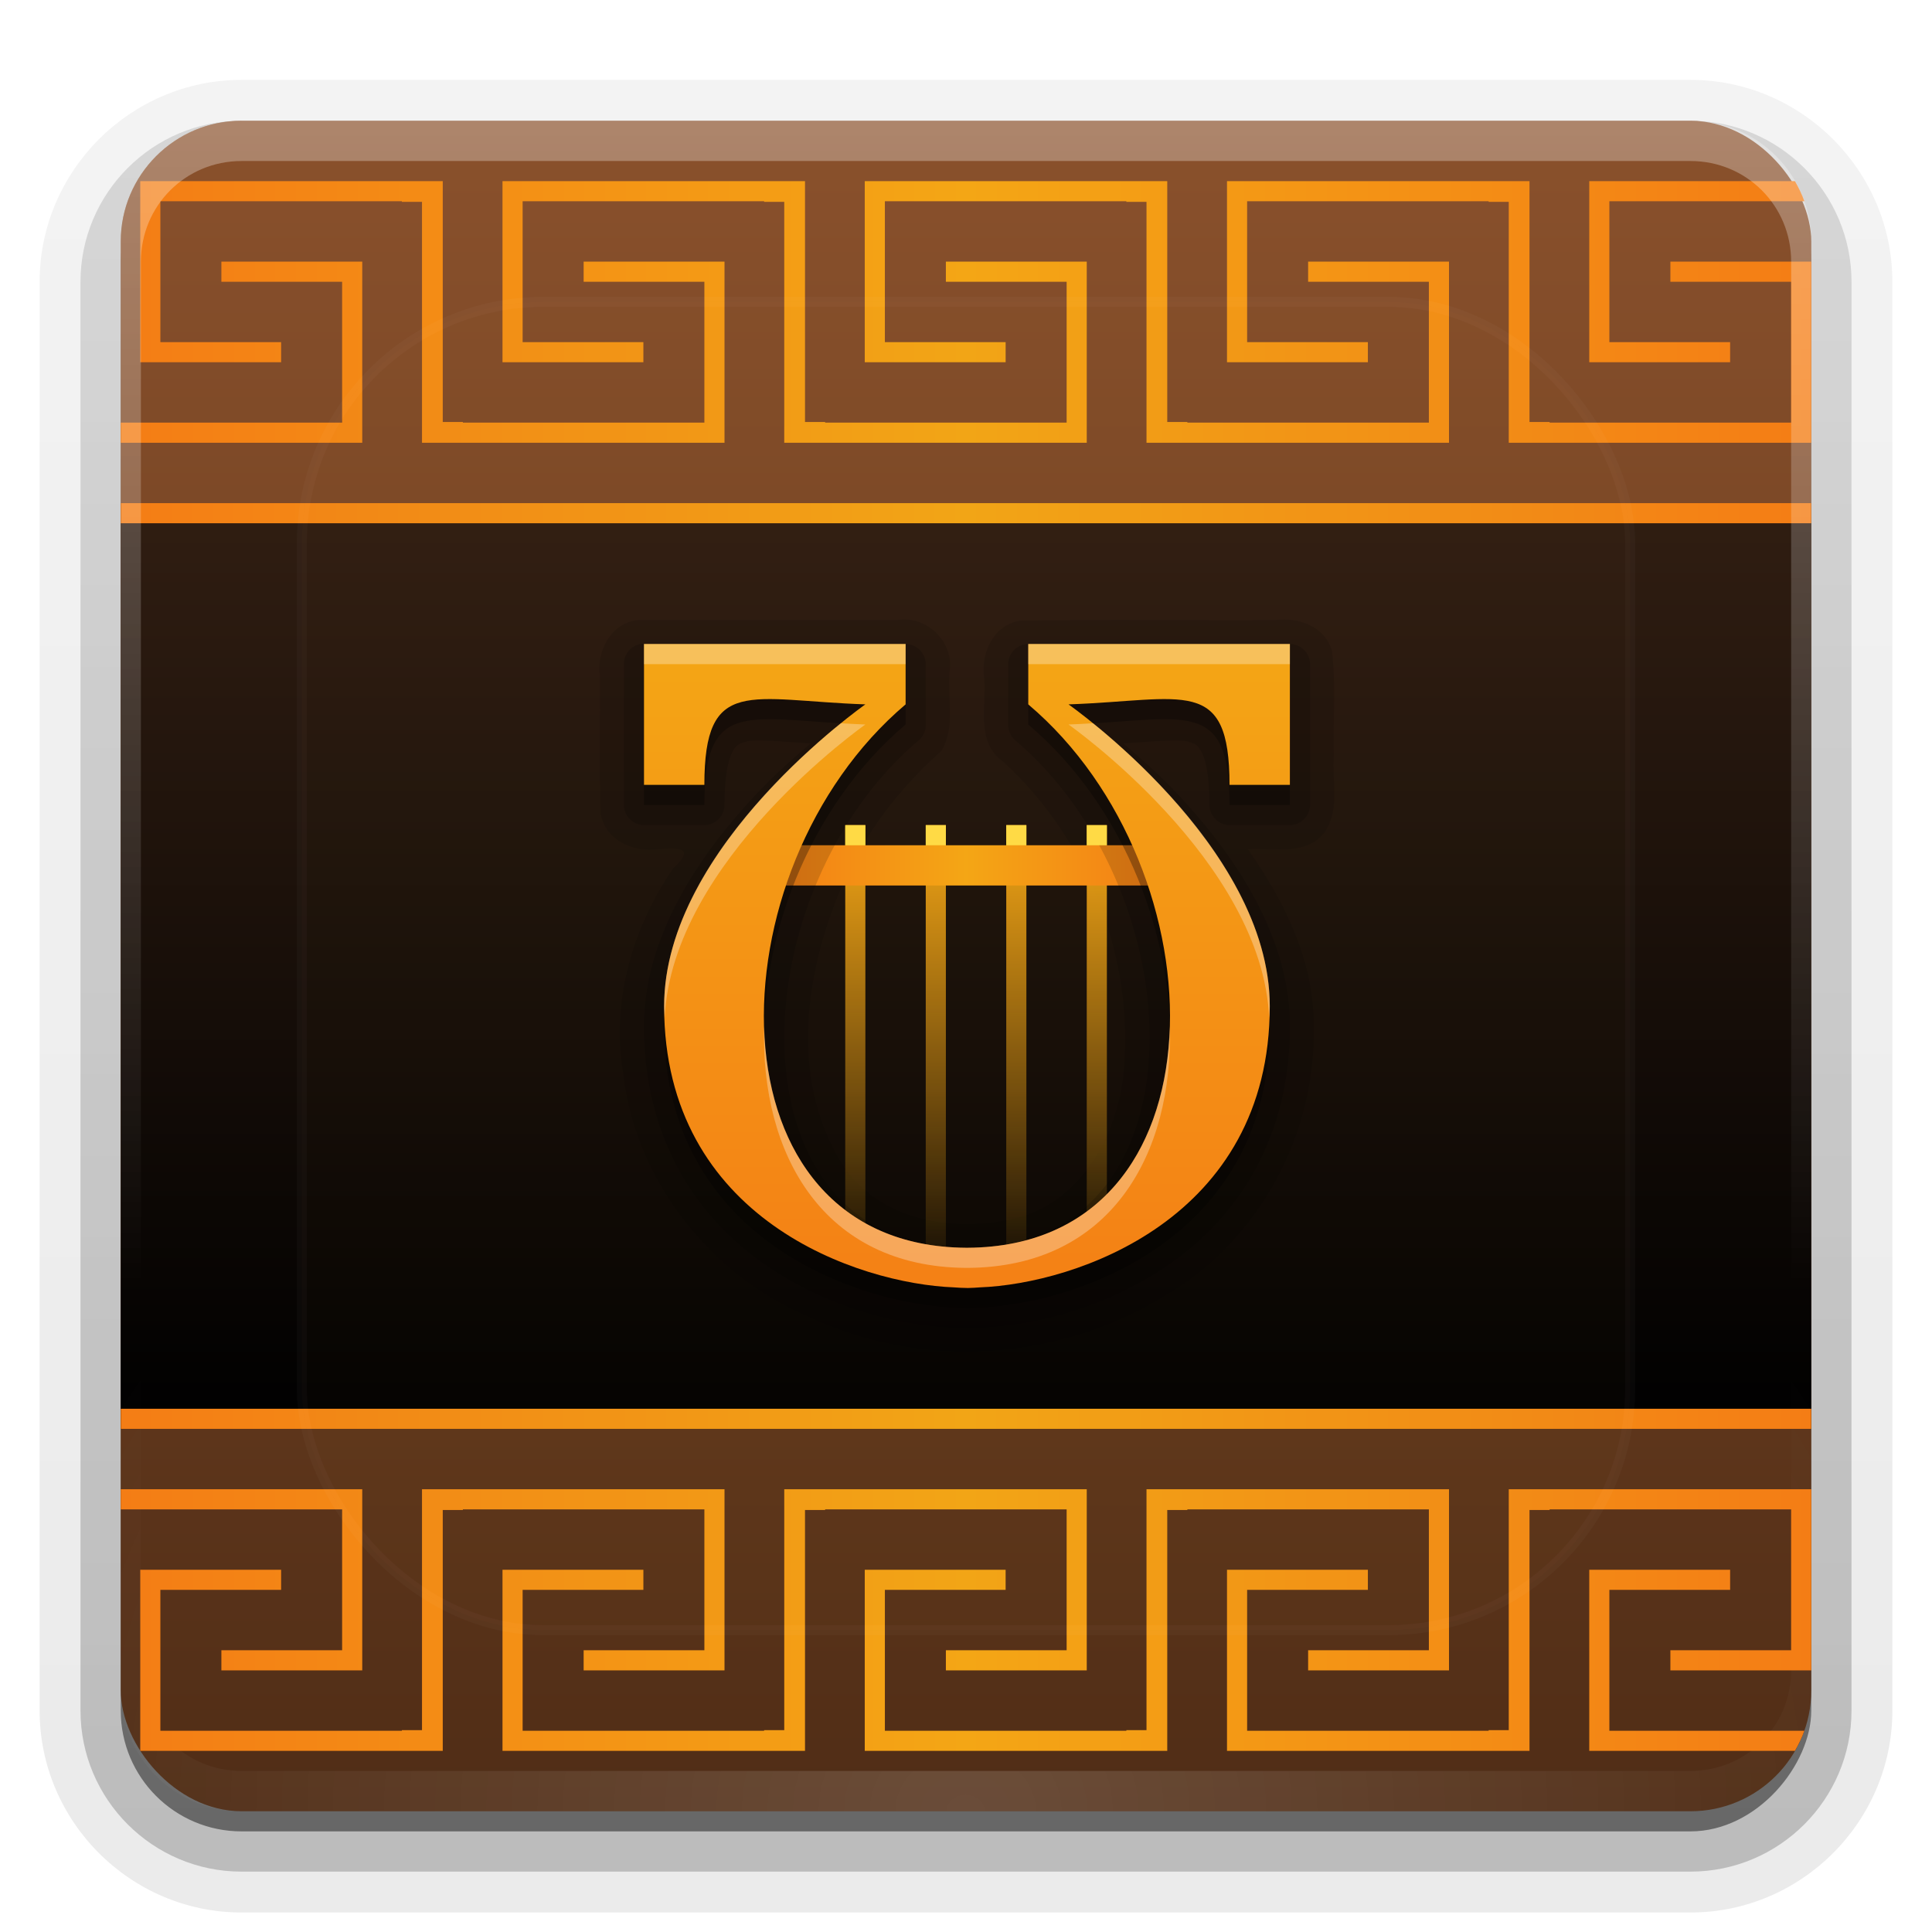 <?xml version="1.0" encoding="UTF-8" standalone="no"?>
<!-- Created with Inkscape (http://www.inkscape.org/) -->
<svg id="svg2408" xmlns:rdf="http://www.w3.org/1999/02/22-rdf-syntax-ns#" xmlns="http://www.w3.org/2000/svg" height="96" width="96" version="1.0" xmlns:cc="http://creativecommons.org/ns#" xmlns:xlink="http://www.w3.org/1999/xlink" xmlns:dc="http://purl.org/dc/elements/1.1/">
 <defs id="defs2410">
  <linearGradient id="linearGradient4052">
   <stop id="stop4054" style="stop-color:#f4a615" offset="0"/>
   <stop id="stop4056" style="stop-color:#f47d15" offset="1"/>
  </linearGradient>
  <linearGradient id="ButtonShadow" y2="7.016" gradientUnits="userSpaceOnUse" x2="45.448" gradientTransform="scale(1.006 .994)" y1="92.54" x1="45.448">
   <stop id="stop3750" offset="0"/>
   <stop id="stop3752" style="stop-opacity:.588" offset="1"/>
  </linearGradient>
  <linearGradient id="linearGradient3737">
   <stop id="stop3739" style="stop-color:#fff" offset="0"/>
   <stop id="stop3741" style="stop-color:#fff;stop-opacity:0" offset="1"/>
  </linearGradient>
  <filter id="filter3174" color-interpolation-filters="sRGB">
   <feGaussianBlur id="feGaussianBlur3176" stdDeviation="1.71"/>
  </filter>
  <linearGradient id="linearGradient3188" y2="63.893" xlink:href="#linearGradient3737" gradientUnits="userSpaceOnUse" x2="36.357" y1="6" x1="36.357"/>
  <filter id="filter3794" height="1.384" width="1.384" color-interpolation-filters="sRGB" y="-.192" x="-.192">
   <feGaussianBlur id="feGaussianBlur3796" stdDeviation="5.28"/>
  </filter>
  <radialGradient id="radialGradient3619" xlink:href="#linearGradient3737" gradientUnits="userSpaceOnUse" cy="90.172" cx="48" gradientTransform="matrix(1.157 0 0 .996 -7.551 .197)" r="42"/>
  <clipPath id="clipPath3613">
   <rect id="rect3615" style="fill:#fff" rx="6" ry="6" height="84" width="84" y="6" x="6"/>
  </clipPath>
  <linearGradient id="linearGradient3617" y2="5.988" gradientUnits="userSpaceOnUse" x2="48" y1="90" x1="48">
   <stop id="stop3702" style="stop-color:#502d16" offset="0"/>
   <stop id="stop3704" style="stop-color:#8a512c" offset="1"/>
  </linearGradient>
  <linearGradient id="ButtonShadow-0" y2="7.016" gradientUnits="userSpaceOnUse" x2="45.448" gradientTransform="matrix(1.006 0 0 .994 100 0)" y1="92.54" x1="45.448">
   <stop id="stop3750-8" offset="0"/>
   <stop id="stop3752-5" style="stop-opacity:.588" offset="1"/>
  </linearGradient>
  <linearGradient id="linearGradient3780" y2="90.239" xlink:href="#ButtonShadow-0" gradientUnits="userSpaceOnUse" x2="32.251" gradientTransform="matrix(1.024 0 0 1.012 -1.143 -98.071)" y1="6.132" x1="32.251"/>
  <linearGradient id="linearGradient3721" y2="90.239" xlink:href="#ButtonShadow-0" gradientUnits="userSpaceOnUse" x2="32.251" gradientTransform="translate(0,-97)" y1="6.132" x1="32.251"/>
  <linearGradient id="linearGradient3683" y2="48" gradientUnits="userSpaceOnUse" x2="80" y1="48" x1="16">
   <stop id="stop3679" style="stop-color:#190e07" offset="0"/>
   <stop id="stop3681" style="stop-color:#311e12" offset="1"/>
  </linearGradient>
  <linearGradient id="linearGradient3792" y2="15.502" gradientUnits="userSpaceOnUse" x2="32" gradientTransform="matrix(1 0 0 .719 0 13.5)" y1="80" x1="32">
   <stop id="stop3679-0" offset="0"/>
   <stop id="stop3681-3" style="stop-color:#311e12" offset="1"/>
  </linearGradient>
  <linearGradient id="linearGradient4050" y2="5.988" gradientUnits="userSpaceOnUse" x2="48" gradientTransform="translate(0,-100)" y1="90" x1="48">
   <stop id="stop3702-3-5" style="stop-color:#502d16" offset="0"/>
   <stop id="stop3704-3-1" style="stop-color:#9b5b31" offset="1"/>
  </linearGradient>
  <linearGradient id="linearGradient4058" y2="15.5" xlink:href="#linearGradient4052" spreadMethod="reflect" gradientUnits="userSpaceOnUse" x2="90" y1="15.5" x1="47.997"/>
  <linearGradient id="linearGradient4074" y2="70.5" xlink:href="#linearGradient4052" spreadMethod="reflect" gradientUnits="userSpaceOnUse" x2="90" y1="70.5" x1="47.973"/>
  <linearGradient id="linearGradient4076" y2="25.5" xlink:href="#linearGradient4052" spreadMethod="reflect" gradientUnits="userSpaceOnUse" x2="90" y1="25.5" x1="47.973"/>
  <linearGradient id="linearGradient4122" y2="15.5" xlink:href="#linearGradient4052" spreadMethod="reflect" gradientUnits="userSpaceOnUse" x2="90" gradientTransform="matrix(1,0,0,-1,0,96)" y1="15.5" x1="47.997"/>
  <linearGradient id="linearGradient4148" y2="64.022" gradientUnits="userSpaceOnUse" x2="48" y1="41" x1="48">
   <stop id="stop4144" style="stop-color:#f4a615" offset="0"/>
   <stop id="stop4146" style="stop-color:#f4a615;stop-opacity:0" offset="1"/>
  </linearGradient>
  <linearGradient id="linearGradient4168" y2="43" xlink:href="#linearGradient4052" spreadMethod="reflect" gradientUnits="userSpaceOnUse" x2="58" y1="43" x1="48"/>
  <linearGradient id="linearGradient4176" y2="67" xlink:href="#linearGradient4052" gradientUnits="userSpaceOnUse" x2="48" y1="31.772" x1="48"/>
 </defs>
 <g id="layer2" style="display:none">
  <rect id="rect3745" style="opacity:.9;filter:url(#filter3174);fill:url(#ButtonShadow)" rx="6" ry="6" height="85" width="86" y="7" x="5"/>
 </g>
 <g id="layer3">
  <path id="path3786" style="opacity:0.08;fill:url(#linearGradient3780)" d="m12-95.031c-5.511 0-10.031 4.52-10.031 10.031v71c0 5.511 4.52 10.031 10.031 10.031h72c5.511 0 10.031-4.52 10.031-10.031v-71c0-5.511-4.52-10.031-10.031-10.031h-72z" transform="scale(1,-1)"/>
  <path id="path3778" style="opacity:.1;fill:url(#linearGradient3780)" d="m12-94.031c-4.972 0-9.031 4.06-9.031 9.031v71c0 4.972 4.06 9.031 9.031 9.031h72c4.972 0 9.031-4.06 9.031-9.031v-71c0-4.972-4.06-9.031-9.031-9.031h-72z" transform="scale(1,-1)"/>
  <path id="path3770" style="opacity:.2;fill:url(#linearGradient3780)" d="m12-93c-4.409 0-8 3.591-8 8v71c0 4.409 3.591 8 8 8h72c4.409 0 8-3.591 8-8v-71c0-4.409-3.591-8-8-8h-72z" transform="scale(1,-1)"/>
  <rect id="rect3723" style="opacity:.3;fill:url(#linearGradient3780)" transform="scale(1,-1)" rx="7" ry="7" height="85" width="86" y="-92" x="5"/>
  <rect id="rect3716" style="opacity:.45;fill:url(#linearGradient3721)" transform="scale(1,-1)" rx="6" ry="6" height="84" width="84" y="-91" x="6"/>
 </g>
 <g id="layer1">
  <rect id="rect2419" style="fill:url(#linearGradient3617)" rx="6" ry="6" height="84" width="84" y="6" x="6"/>
  <rect id="rect3757" style="color:#000000;fill:url(#linearGradient3792)" height="46" width="84" y="25" x="6"/>
  <path id="path3615" style="opacity:.15;fill:url(#radialGradient3619)" d="m12 90c-3.324 0-6-2.676-6-6v-2-68-2c0-0.335 0.041-0.651 0.094-0.969 0.049-0.296 0.097-0.597 0.188-0.875 0.01-0.03 0.021-0.063 0.031-0.094 0.099-0.287 0.235-0.547 0.375-0.812 0.145-0.274 0.316-0.536 0.5-0.781 0.184-0.246 0.374-0.473 0.594-0.688 0.44-0.428 0.943-0.815 1.5-1.094 0.279-0.14 0.574-0.247 0.875-0.344-0.256 0.1-0.486 0.236-0.719 0.375-0.007 0.004-0.024-0.004-0.031 0-0.032 0.019-0.062 0.043-0.094 0.062-0.12 0.077-0.231 0.164-0.344 0.25-0.106 0.081-0.213 0.161-0.312 0.25-0.178 0.161-0.347 0.345-0.5 0.531-0.107 0.13-0.218 0.265-0.312 0.406-0.025 0.038-0.038 0.086-0.063 0.125-0.065 0.103-0.13 0.204-0.187 0.312-0.101 0.195-0.206 0.416-0.281 0.625-0.008 0.022-0.024 0.041-0.031 0.063-0.032 0.092-0.036 0.187-0.062 0.281-0.03 0.107-0.07 0.203-0.094 0.312-0.073 0.342-0.125 0.699-0.125 1.062v2 68 2c0 2.782 2.218 5 5 5h2 68 2c2.782 0 5-2.218 5-5v-2-68-2c0-0.364-0.052-0.721-0.125-1.062-0.044-0.207-0.088-0.398-0.156-0.594-0.008-0.022-0.024-0.041-0.031-0.063-0.063-0.174-0.139-0.367-0.219-0.531-0.042-0.083-0.079-0.17-0.125-0.25-0.055-0.097-0.127-0.188-0.188-0.281-0.094-0.141-0.205-0.276-0.312-0.406-0.143-0.174-0.303-0.347-0.469-0.5-0.011-0.01-0.02-0.021-0.031-0.031-0.139-0.126-0.285-0.234-0.438-0.344-0.102-0.073-0.204-0.153-0.312-0.219-0.007-0.004-0.024 0.004-0.031 0-0.232-0.139-0.463-0.275-0.719-0.375 0.302 0.097 0.596 0.204 0.875 0.344 0.557 0.279 1.06 0.666 1.5 1.094 0.22 0.214 0.409 0.442 0.594 0.688s0.355 0.508 0.5 0.781c0.14 0.265 0.276 0.525 0.375 0.812 0.01 0.031 0.021 0.063 0.031 0.094 0.09 0.278 0.139 0.579 0.188 0.875 0.053 0.318 0.094 0.634 0.094 0.969v2 68 2c0 3.324-2.676 6-6 6h-72z"/>
  <path id="path3935" style="color:#000000;fill:url(#linearGradient4058)" d="m6.969 9v8 1h7v-1h-6v-7h12v0.031h1v11.969h0.031 0.969 0.031 1 12 1v-8-1h-7v1h6v7h-12v-0.031h-1v-11.969h-0.031-0.969-0.031-1-12-1zm18 0v8 1h7v-1h-6v-7h12v0.031h1v11.969h0.031 0.969 0.031 1 12 1v-8-1h-7v1h6v7h-12v-0.031h-1v-11.969h-0.031-0.969-0.031-1-12-1zm18 0v8 1h7v-1h-6v-7h12v0.031h1v11.969h0.031 0.969 0.031 1 12 1v-8-1h-7v1h6v7h-12v-0.031h-1v-11.969h-0.031-0.969-0.031-1-12-1zm18 0v8 1h7v-1h-6v-7h12v0.031h1v11.969h0.031 0.969 0.031 1 12 1v-8-1h-7v1h6v7h-12v-0.031h-1v-11.969h-0.031-0.969-0.031-1-12-1zm18 0v8 1h7v-1h-6v-7h9.688c-0.123-0.35-0.286-0.683-0.468-1h-9.219-1zm-67.969 4v1h6v7h-11v1h11 1v-8-1h-7z"/>
  <path id="path3933" style="color:#000000;fill:url(#linearGradient4076)" d="m6 26v-1h84v1h-84z"/>
  <path id="path4060" style="color:#000000;fill:url(#linearGradient4122)" d="m6.969 87v-8-1h7v1h-6v7h12v-0.031h1v-11.969h0.031 0.969 0.031 1 12 1v8 1h-7v-1h6v-7h-12v0.031h-1v11.969h-0.031-0.969-0.031-1-12-1zm18 0v-8-1h7v1h-6v7h12v-0.031h1v-11.969h0.031 0.969 0.031 1 12 1v8 1h-7v-1h6v-7h-12v0.031h-1v11.969h-0.031-0.969-0.031-1-12-1zm18 0v-8-1h7v1h-6v7h12v-0.031h1v-11.969h0.031 0.969 0.031 1 12 1v8 1h-7v-1h6v-7h-12v0.031h-1v11.969h-0.031-0.969-0.031-1-12-1zm18 0v-8-1h7v1h-6v7h12v-0.031h1v-11.969h0.031 0.969 0.031 1 12 1v8 1h-7v-1h6v-7h-12v0.031h-1v11.969h-0.031-0.969-0.031-1-12-1zm18 0v-8-1h7v1h-6v7h9.688c-0.123 0.35-0.286 0.683-0.469 1h-9.219-1zm-67.969-4v-1h6v-7h-11v-1h11 1v8 1h-7z"/>
  <path id="path3931" style="color:#000000;fill:url(#linearGradient4074)" d="m6 70v1h84v-1h-84z"/>
  <path id="rect3728" style="opacity:.3;fill:url(#linearGradient3188)" d="m12 6c-3.324 0-6 2.676-6 6v2 68 2c0 0.335 0.041 0.651 0.094 0.969 0.049 0.296 0.097 0.597 0.188 0.875 0.01 0.03 0.021 0.064 0.031 0.094 0.099 0.288 0.235 0.547 0.375 0.812 0.145 0.274 0.316 0.536 0.5 0.781 0.184 0.246 0.374 0.473 0.594 0.688 0.44 0.428 0.943 0.815 1.5 1.094 0.279 0.14 0.573 0.247 0.875 0.344-0.256-0.1-0.487-0.236-0.719-0.375-0.007-0.004-0.024 0.004-0.031 0-0.032-0.019-0.062-0.043-0.094-0.062-0.12-0.077-0.231-0.164-0.344-0.25-0.106-0.081-0.213-0.161-0.312-0.25-0.178-0.162-0.347-0.346-0.5-0.531-0.107-0.131-0.218-0.266-0.312-0.407-0.025-0.038-0.038-0.086-0.063-0.125-0.065-0.103-0.13-0.204-0.187-0.312-0.101-0.195-0.206-0.416-0.281-0.625-0.008-0.022-0.024-0.041-0.031-0.063-0.032-0.092-0.036-0.187-0.062-0.281-0.03-0.107-0.07-0.203-0.094-0.313-0.073-0.341-0.125-0.698-0.125-1.062v-2-68-2c0-2.782 2.218-5 5-5h2 68 2c2.782 0 5 2.218 5 5v2 68 2c0 0.364-0.052 0.721-0.125 1.062-0.044 0.207-0.088 0.398-0.156 0.594-0.008 0.022-0.023 0.041-0.031 0.062-0.063 0.174-0.138 0.367-0.219 0.531-0.042 0.083-0.079 0.17-0.125 0.25-0.055 0.097-0.127 0.188-0.188 0.281-0.094 0.141-0.205 0.276-0.312 0.406-0.143 0.174-0.303 0.347-0.469 0.5-0.011 0.01-0.02 0.021-0.031 0.031-0.138 0.126-0.285 0.234-0.438 0.344-0.103 0.073-0.204 0.153-0.312 0.219-0.007 0.004-0.024-0.004-0.031 0-0.232 0.139-0.463 0.275-0.719 0.375 0.302-0.097 0.596-0.204 0.875-0.344 0.557-0.279 1.06-0.666 1.5-1.094 0.22-0.214 0.409-0.442 0.594-0.688s0.355-0.508 0.5-0.781c0.14-0.265 0.276-0.525 0.375-0.812 0.01-0.031 0.021-0.063 0.031-0.094 0.09-0.278 0.139-0.579 0.188-0.875 0.053-0.318 0.094-0.634 0.094-0.969v-2-68-2c0-3.324-2.676-6-6-6h-72z"/>
 </g>
 <g id="layer5">
  <rect id="rect3171" style="opacity:.15;filter:url(#filter3794);stroke:#fff;stroke-linecap:round;stroke-width:.5;fill:#c87137" clip-path="url(#clipPath3613)" rx="12" ry="12" height="66" width="66" y="15" x="15"/>
 </g>
 <g id="layer4">
  <path id="path4158" style="opacity:0.11" d="m31.688 30.812c-1.342 0.149-2.069 1.56-1.875 2.806 0.019 2.272-0.04 4.551 0.031 6.819 0.245 1.329 1.644 1.935 2.877 1.75 0.981-0.068 1.871-0.105 0.726 0.966-2.037 2.978-3.104 6.668-2.471 10.265 0.629 5.268 4.302 9.908 9.148 11.986 5.634 2.7 12.556 2.247 17.836-1.068 4.625-2.708 7.439-8.007 7.32-13.336 0.027-3.228-1.459-6.232-3.281-8.812 1.338-0.083 3.054 0.386 3.906-0.969 0.665-1.104 0.266-2.464 0.375-3.691-0.051-1.726 0.109-3.476-0.094-5.184-0.345-1.216-1.661-1.686-2.815-1.531-4.238 0.021-8.482-0.041-12.716 0.031-1.329 0.245-1.935 1.644-1.75 2.877 0.103 1.41-0.42 3.174 0.947 4.136 4.174 3.803 6.482 9.64 5.995 15.27-0.264 3.276-2.197 6.793-5.66 7.459-3.079 0.692-6.808-0.073-8.492-2.99-2.422-4.127-1.686-9.328 0.126-13.539 1.1-2.603 2.861-4.874 4.958-6.745 0.708-1.176 0.296-2.613 0.406-3.919 0.247-1.473-1.13-2.833-2.6-2.581h-12.9z"/>
  <path id="rect4135" style="color:#000000;fill:url(#linearGradient4148)" d="m42 41v21h1v-21h-1zm4 0v21h1v-21h-1zm4 0v21h1v-21h-1zm4 0v21h1v-21h-1z"/>
  <rect id="rect4131" style="color:#000000;fill:url(#linearGradient4168)" height="2" width="20" y="42" x="38"/>
  <path id="path4154" style="opacity:.15" d="m31.812 32a1.011 1.011 0 0 0 -0.812 1v7a1.011 1.011 0 0 0 1 1h3a1.011 1.011 0 0 0 1 -1c0-1.294 0.151-2.118 0.344-2.531 0.193-0.414 0.322-0.51 0.75-0.625 0.464-0.124 2.065 0.028 3.188 0.094-0.901 0.775-1.932 1.666-3.031 2.875-2.582 2.84-5.25 6.766-5.25 11.187 0 5.604 2.626 9.425 5.844 11.719 3.196 2.279 6.902 3.143 9.469 3.25 0.017 0.001 0.045-0.001 0.062 0 0.22 0.017 0.437 0.027 0.688 0.031a1.011 1.011 0 0 0 0.062 0c0.212-0.005 0.407-0.016 0.594-0.031 0.017-0.001 0.045 0.001 0.062 0 2.567-0.107 6.272-0.971 9.469-3.25 3.218-2.294 5.844-6.115 5.844-11.719 0-4.421-2.668-8.347-5.25-11.188-1.099-1.209-2.13-2.1-3.031-2.875 1.122-0.066 2.724-0.218 3.188-0.094 0.428 0.115 0.557 0.211 0.75 0.625s0.344 1.238 0.344 2.531a1.011 1.011 0 0 0 1 1h3a1.011 1.011 0 0 0 1 -1v-7a1.011 1.011 0 0 0 -1 -1h-13a1.011 1.011 0 0 0 -1 1v3a1.011 1.011 0 0 0 0.344 0.781c4.573 3.873 6.977 10.348 6.656 15.719-0.16 2.685-0.973 5.069-2.438 6.75-1.447 1.661-3.521 2.707-6.469 2.75-0.035 0.001-0.058-0-0.094 0-0.029 0.002-0.122 0.001-0.095 0.001-3.004-0.02-5.098-1.069-6.562-2.75-1.465-1.681-2.278-4.065-2.438-6.75-0.321-5.371 2.083-11.846 6.656-15.719a1.011 1.011 0 0 0 0.344 -0.781v-3a1.011 1.011 0 0 0 -1 -1h-13a1.011 1.011 0 0 0 -0.188 0z"/>
  <path id="path4150" style="opacity:.3" d="m32 33v7h3c0-5.452 2.25-4.198 8-4 0 0-10 7-10 15 0 10.593 9.67 13.789 14.406 13.969 0.205 0.018 0.427 0.027 0.688 0.031 0.218-0.005 0.416-0.016 0.594-0.031 4.735-0.18 14.406-3.376 14.406-13.969 0-8-10-15-10-15 5.75-0.198 8-1.452 8 4h3v-7h-13v3c9.715 8.228 9.986 26.915-3 27-0.027-0.002-0.07 0-0.094 0-12.986-0.085-12.715-18.772-3-27v-3h-13z"/>
  <path id="path3675" style="color:#000000;fill:url(#linearGradient3683)" d="m80 48a32 32 0 1 1 -64 0 32 32 0 1 1 64 0z" transform="matrix(0,-1.125,1.125,0,84,102)"/>
  <path id="path3685" style="color:#000000;fill:#f49215" d="m138 14c-18.778 0-34 15.222-34 34s15.222 34 34 34 34-15.222 34-34-15.222-34-34-34zm0 1c18.225 0 33 14.775 33 33s-14.775 33-33 33-33-14.775-33-33 14.775-33 33-33z"/>
  <path id="rect3697" style="color:#000000;fill:#f49215" d="m134 16v1 6h1v-6h5v3h-2v1h3v-1-4h-1-5-1zm2 2v1 3 1h7v-1h-6v-3h2v-1h-3z"/>
  <path id="path3714" style="color:#000000;fill:#f49215" d="m144.24 16.361-0.314 0.95-1.883 5.697 0.95 0.314 1.883-5.697 4.747 1.569-0.941 2.849-1.899-0.628-0.314 0.95 2.849 0.941 0.314-0.95 1.255-3.798-0.95-0.314-4.747-1.569-0.95-0.314zm1.272 2.526-0.314 0.95-0.941 2.849-0.314 0.95 6.646 2.196 0.314-0.95-5.697-1.883 0.941-2.849 1.899 0.628 0.314-0.95-2.849-0.941z"/>
  <path id="path3716" style="color:#000000;fill:#f49215" d="m153.69 19.825-0.591 0.807-3.547 4.839 0.807 0.591 3.547-4.839 4.033 2.956-1.773 2.42-1.613-1.182-0.591 0.807 2.42 1.773 0.591-0.807 2.365-3.226-0.807-0.591-4.033-2.956-0.807-0.591zm0.431 2.795-0.591 0.807-1.773 2.42-0.591 0.807 5.646 4.138 0.591-0.807-4.839-3.547 1.773-2.42 1.613 1.182 0.591-0.807-2.42-1.773z"/>
  <path id="path3718" style="color:#000000;fill:#f49215" d="m161.56 25.981-0.81 0.587-4.858 3.521 0.587 0.81 4.858-3.521 2.934 4.048-2.429 1.761-1.174-1.619-0.81 0.587 1.761 2.429 0.81-0.587 3.239-2.348-0.587-0.81-2.934-4.048-0.587-0.81zm-0.446 2.793-0.81 0.587-2.429 1.761-0.81 0.587 4.108 5.668 0.81-0.587-3.521-4.858 2.429-1.761 1.174 1.619 0.81-0.587-1.761-2.429z"/>
  <path id="path3720" style="color:#000000;fill:#f49215" d="m167.21 34.331-0.951 0.308-5.708 1.849 0.308 0.951 5.708-1.849 1.541 4.756-2.854 0.925-0.616-1.903-0.951 0.308 0.925 2.854 0.951-0.308 3.805-1.233-0.308-0.951-1.541-4.756-0.308-0.951zm-1.286 2.519-0.951 0.308-2.854 0.925-0.951 0.308 2.158 6.659 0.951-0.308-1.849-5.708 2.854-0.925 0.616 1.903 0.951-0.308-0.925-2.854z"/>
  <path id="path3722" style="color:#000000;fill:#f49215" d="m170.01 44.082-1-0.003-6-0.015-0.003 1 6 0.015-0.013 5-3-0.008 0.005-2-1-0.003-0.008 3 1 0.003 4 0.01 0.003-1 0.013-5 0.003-1zm-2.005 1.995-1-0.003-3-0.008-1-0.003-0.018 7 1 0.003 0.015-6 3 0.008-0.005 2 1 0.003 0.008-3z"/>
  <path id="path3724" style="color:#000000;fill:#f49215" d="m169.62 54.317-0.949-0.316-5.693-1.896-0.316 0.949 5.693 1.896-1.58 4.744-2.846-0.948 0.632-1.897-0.949-0.316-0.948 2.846 0.949 0.316 3.795 1.264 0.316-0.949 1.58-4.744 0.316-0.949zm-2.53 1.266-0.949-0.316-2.846-0.948-0.949-0.316-2.212 6.641 0.949 0.316 1.896-5.693 2.846 0.948-0.632 1.897 0.949 0.316 0.948-2.846z"/>
  <path id="path3726" style="color:#000000;fill:#f49215" d="m166.12 63.794-0.804-0.594-4.826-3.565-0.594 0.804 4.826 3.565-2.97 4.022-2.413-1.782 1.188-1.609-0.804-0.594-1.782 2.413 0.804 0.594 3.218 2.376 0.594-0.804 2.97-4.022 0.594-0.804zm-2.797 0.421-0.804-0.594-2.413-1.782-0.804-0.594-4.159 5.631 0.804 0.594 3.565-4.826 2.413 1.782-1.188 1.609 0.804 0.594 1.782-2.413z"/>
  <path id="path3728" style="color:#000000;fill:#f49215" d="m159.8 71.761-0.579-0.815-3.477-4.89-0.815 0.579 3.477 4.89-4.075 2.897-1.738-2.445 1.63-1.159-0.579-0.815-2.445 1.738 0.579 0.815 2.318 3.26 0.815-0.579 4.075-2.897 0.815-0.579zm-2.789-0.471-0.579-0.815-1.738-2.445-0.579-0.815-5.705 4.056 0.579 0.815 4.89-3.477 1.738 2.445-1.63 1.159 0.579 0.815 2.445-1.738z"/>
  <path id="path3730" style="color:#000000;fill:#f49215" d="m151.26 77.398-0.295-0.956-1.769-5.733-0.956 0.295 1.769 5.733-4.778 1.474-0.885-2.867 1.911-0.59-0.295-0.956-2.867 0.885 0.295 0.956 1.179 3.822 0.956-0.295 4.778-1.474 0.956-0.295zm-2.501-1.321-0.295-0.956-0.885-2.867-0.295-0.956-6.689 2.064 0.295 0.956 5.733-1.769 0.885 2.867-1.911 0.59 0.295 0.956 2.867-0.885z"/>
  <path id="path3732" style="color:#000000;fill:#f49215" d="m141.49 80.06 0.016-1 0.096-5.999-1-0.016-0.096 5.999-4.999-0.08 0.048-3 2 0.032 0.016-1-3-0.048-0.016 1-0.064 3.999 1 0.016 4.999 0.08 1 0.016zm-1.968-2.032 0.016-1 0.048-3 0.016-1-6.999-0.112-0.016 1 5.999 0.096-0.048 3-2-0.032-0.016 1 3 0.048z"/>
  <path id="path3734" style="color:#000000;fill:#f49215" d="m131.45 79.578 0.323-0.946 1.937-5.679-0.946-0.323-1.937 5.679-4.732-1.614 0.969-2.839 1.893 0.646 0.323-0.946-2.839-0.969-0.323 0.946-1.292 3.786 0.946 0.323 4.732 1.614 0.946 0.323zm-1.247-2.539 0.323-0.946 0.969-2.839 0.323-0.946-6.625-2.26-0.323 0.946 5.679 1.937-0.969 2.839-1.893-0.646-0.323 0.946 2.839 0.969z"/>
  <path id="path3736" style="color:#000000;fill:#f49215" d="m118 75.998 0.6-0.8 3.601-4.8-0.8-0.6-3.601 4.8-4-3.001 1.8-2.4 1.6 1.2 0.6-0.8-2.4-1.8-0.6 0.8-2.4 3.2 0.8 0.6 4 3.001 0.8 0.6zm-0.4-2.8 0.6-0.8 1.8-2.4 0.6-0.8-5.599-4.201-0.6 0.8 4.8 3.601-1.8 2.4-1.6-1.2-0.6 0.8 2.4 1.8z"/>
  <path id="path3738" style="color:#000000;fill:#f49215" d="m110.11 83.661 0.818-0.575 4.91-3.448-0.575-0.818-4.91 3.448-2.873-4.092 2.455-1.724 1.149 1.637 0.818-0.575-1.724-2.455-0.818 0.575-3.274 2.299 0.575 0.818 2.873 4.092 0.575 0.818zm0.488-2.786 0.818-0.575 2.455-1.724 0.818-0.575-4.022-5.729-0.818 0.575 3.448 4.91-2.455 1.724-1.149-1.637-0.818 0.575 1.724 2.455z"/>
  <path id="path3740" style="color:#000000;fill:#f49215" d="m108.58 61.21 0.956-0.293 5.736-1.76-0.293-0.956-5.736 1.76-1.467-4.78 2.868-0.88 0.587 1.912 0.956-0.293-0.88-2.868-0.956 0.293-3.824 1.173 0.293 0.956 1.467 4.78 0.293 0.956zm1.325-2.499 0.956-0.293 2.868-0.88 0.956-0.293-2.053-6.692-0.956 0.293 1.76 5.736-2.868 0.88-0.587-1.912-0.956 0.293 0.88 2.868z"/>
  <path id="path3742" style="color:#000000;fill:#f49215" d="m105.94 51.484 1 0.016 5.999 0.097 0.016-1-5.999-0.097 0.081-4.999 3 0.048-0.032 2 1 0.016 0.048-3-1-0.016-3.999-0.064-0.016 1-0.081 4.999-0.016 1zm2.032-1.968 1 0.016 3 0.048 1 0.016 0.113-6.999-1-0.016-0.097 5.999-3-0.048 0.032-2-1-0.016-0.048 3z"/>
  <path id="path3744" style="color:#000000;fill:#f49215" d="m106.43 41.422 0.946 0.324 5.677 1.943 0.324-0.946-5.677-1.943 1.619-4.731 2.838 0.972-0.648 1.892 0.946 0.324 0.972-2.838-0.946-0.324-3.784-1.295-0.324 0.946-1.619 4.731-0.324 0.946zm2.54-1.245 0.946 0.324 2.838 0.972 0.946 0.324 2.267-6.623-0.946-0.324-1.943 5.677-2.838-0.972 0.648-1.892-0.946-0.324-0.972 2.838z"/>
  <path id="path3746" style="color:#000000;fill:#f49215" d="m109.9 32.185 0.804 0.595 4.824 3.568 0.595-0.804-4.824-3.568 2.974-4.02 2.412 1.784-1.189 1.608 0.804 0.595 1.784-2.412-0.804-0.595-3.216-2.379-0.595 0.804-2.974 4.02-0.595 0.804zm2.797-0.418 0.804 0.595 2.412 1.784 0.804 0.595 4.163-5.628-0.804-0.595-3.568 4.824-2.412-1.784 1.189-1.608-0.804-0.595-1.784 2.412z"/>
  <path id="path3748" style="color:#000000;fill:#f49215" d="m116.26 24.183 0.577 0.816 3.464 4.899 0.816-0.577-3.464-4.899 4.082-2.887 1.732 2.449-1.633 1.155 0.577 0.816 2.449-1.732-0.577-0.816-2.31-3.266-0.816 0.577-4.082 2.887-0.816 0.577zm2.788 0.478 0.577 0.816 1.732 2.449 0.577 0.816 5.715-4.042-0.577-0.816-4.899 3.464-1.732-2.449 1.633-1.155-0.577-0.816-2.449 1.732z"/>
  <path id="path3750" style="color:#000000;fill:#f49215" d="m124.44 18.74 0.305 0.952 1.828 5.715 0.952-0.305-1.828-5.715 4.762-1.523 0.914 2.857-1.905 0.609 0.305 0.952 2.857-0.914-0.305-0.952-1.219-3.81-0.952 0.305-4.762 1.523-0.952 0.305zm2.514 1.296 0.305 0.952 0.914 2.857 0.305 0.952 6.667-2.133-0.305-0.952-5.715 1.828-0.914-2.857 1.905-0.609-0.305-0.952-2.857 0.914z"/>
  <path id="path3752" style="color:#000000;fill:#f49215" d="m138 24c-13.255 0-24 10.745-24 24s10.745 24 24 24 24-10.745 24-24-10.745-24-24-24zm0 1c12.703 0 23 10.297 23 23s-10.297 23-23 23-23-10.297-23-23 10.297-23 23-23z"/>
  <path id="path3947" style="color:#000000;fill:#f49215" d="m92.969-9v-11.969h-1v-0.031h-12v7h6v1h-7v-1-8h1 12 1 0.031 0.969 0.031v11.969h1v0.031h12v-7h-6v-1h7v1 8h-1-12-1-0.031-0.969-0.031z"/>
  <rect id="rect2419-6" style="fill:url(#linearGradient4050)" rx="6" ry="6" height="84" width="84" y="-94" x="6"/>
  <path id="path4126" style="fill:url(#linearGradient4176)" d="m32 32v7h3c0-5.452 2.25-4.198 8-4 0 0-10 7-10 15 0 10.593 9.67 13.789 14.406 13.969 0.205 0.018 0.427 0.027 0.688 0.031 0.218-0.005 0.416-0.016 0.594-0.031 4.735-0.18 14.406-3.376 14.406-13.969 0-8-10-15-10-15 5.75-0.198 8-1.452 8 4h3v-7h-13v3c9.715 8.228 9.986 26.915-3 27-0.027-0.002-0.07 0-0.094 0-12.986-0.085-12.715-18.772-3-27v-3h-13z"/>
  <path id="path4178" style="opacity:.3;fill:#fff" d="m32 32v1h13v-1h-13zm19.094 0v1h13v-1h-13zm-9.312 3.938c-2.631 2.123-8.782 7.755-8.782 14.062 0 0.192 0.025 0.375 0.031 0.562 0.352-7.816 9.969-14.562 9.969-14.562-0.438-0.015-0.821-0.039-1.219-0.062zm12.531 0c-0.398 0.024-0.781 0.047-1.219 0.062 0 0 9.617 6.746 9.969 14.562 0.006-0.188 0.031-0.37 0.031-0.562 0-6.307-6.151-11.939-8.781-14.062zm-16.344 15.031c-0.188 6.4 2.947 11.985 10.031 12.031 0.024 0 0.067-0.002 0.094 0 7.084-0.046 10.218-5.631 10.031-12.031-0.154 5.972-3.318 10.987-10.031 11.031-0.027-0.002-0.07 0-0.094 0-6.714-0.044-9.877-5.059-10.031-11.031z"/>
  <rect id="rect4187" style="color:#000000;fill:#ffda45" height="1" width="1" y="41" x="42"/>
  <rect id="rect4189" style="color:#000000;fill:#ffda45" height="1" width="1" y="41" x="46"/>
  <rect id="rect4191" style="color:#000000;fill:#ffda45" height="1" width="1" y="41" x="50"/>
  <rect id="rect4193" style="color:#000000;fill:#ffda45" height="1" width="1" y="41" x="54"/>
 </g>
</svg>
